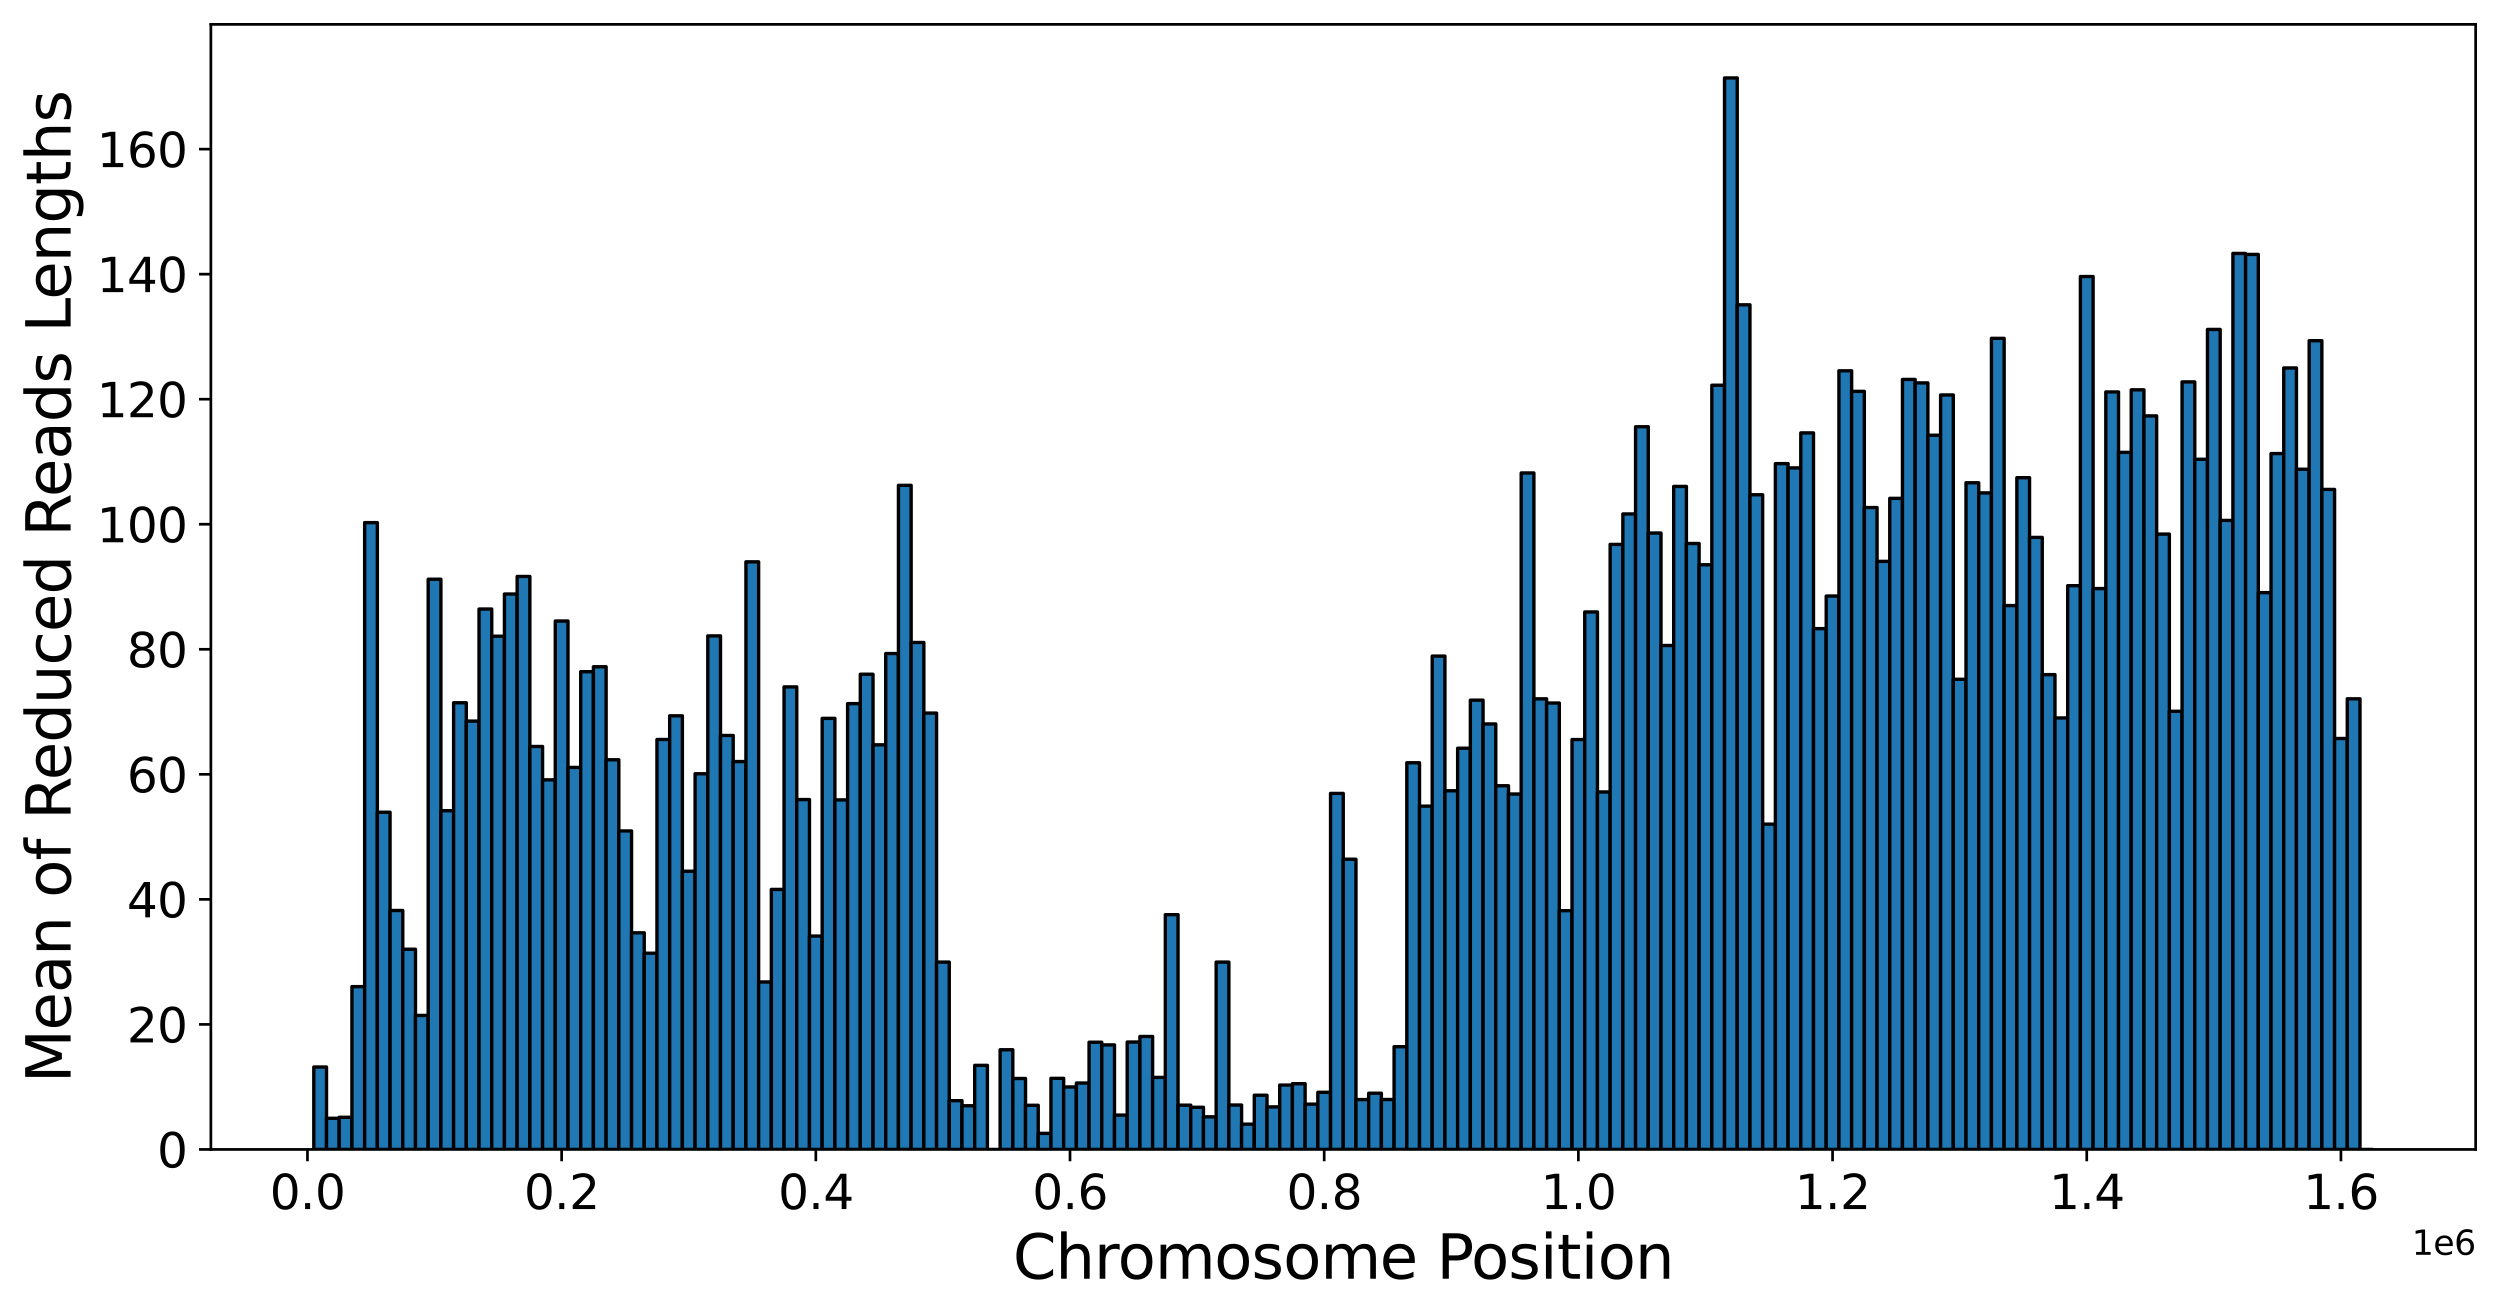 <?xml version="1.0" encoding="utf-8" standalone="no"?>
<!DOCTYPE svg PUBLIC "-//W3C//DTD SVG 1.1//EN"
  "http://www.w3.org/Graphics/SVG/1.1/DTD/svg11.dtd">
<svg xmlns:xlink="http://www.w3.org/1999/xlink" width="739.143pt" height="389.01pt" viewBox="0 0 739.143 389.01" xmlns="http://www.w3.org/2000/svg" version="1.1">
 <defs>
  <style type="text/css">*{stroke-linejoin: round; stroke-linecap: butt}</style>
 </defs>
 <g id="figure_1">
  <g id="patch_1">
   <path d="M 0 389.01 
L 739.143 389.01 
L 739.143 0 
L 0 0 
z
" style="fill: #ffffff"/>
  </g>
  <g id="axes_1">
   <g id="patch_2">
    <path d="M 62.343 339.84 
L 731.943 339.84 
L 731.943 7.2 
L 62.343 7.2 
z
" style="fill: #ffffff"/>
   </g>
   <g id="patch_3">
    <path d="M 92.779 339.84 
L 96.537 339.84 
L 96.537 315.47 
L 92.779 315.47 
z
" clip-path="url(#paf0a14e131)" style="fill: #1f77b4; stroke: #000000; stroke-linejoin: miter"/>
   </g>
   <g id="patch_4">
    <path d="M 96.537 339.84 
L 100.295 339.84 
L 100.295 330.637 
L 96.537 330.637 
z
" clip-path="url(#paf0a14e131)" style="fill: #1f77b4; stroke: #000000; stroke-linejoin: miter"/>
   </g>
   <g id="patch_5">
    <path d="M 100.295 339.84 
L 104.052 339.84 
L 104.052 330.334 
L 100.295 330.334 
z
" clip-path="url(#paf0a14e131)" style="fill: #1f77b4; stroke: #000000; stroke-linejoin: miter"/>
   </g>
   <g id="patch_6">
    <path d="M 104.052 339.84 
L 107.81 339.84 
L 107.81 291.701 
L 104.052 291.701 
z
" clip-path="url(#paf0a14e131)" style="fill: #1f77b4; stroke: #000000; stroke-linejoin: miter"/>
   </g>
   <g id="patch_7">
    <path d="M 107.81 339.84 
L 111.567 339.84 
L 111.567 154.527 
L 107.81 154.527 
z
" clip-path="url(#paf0a14e131)" style="fill: #1f77b4; stroke: #000000; stroke-linejoin: miter"/>
   </g>
   <g id="patch_8">
    <path d="M 111.567 339.84 
L 115.325 339.84 
L 115.325 240.139 
L 111.567 240.139 
z
" clip-path="url(#paf0a14e131)" style="fill: #1f77b4; stroke: #000000; stroke-linejoin: miter"/>
   </g>
   <g id="patch_9">
    <path d="M 115.325 339.84 
L 119.083 339.84 
L 119.083 269.199 
L 115.325 269.199 
z
" clip-path="url(#paf0a14e131)" style="fill: #1f77b4; stroke: #000000; stroke-linejoin: miter"/>
   </g>
   <g id="patch_10">
    <path d="M 119.083 339.84 
L 122.84 339.84 
L 122.84 280.648 
L 119.083 280.648 
z
" clip-path="url(#paf0a14e131)" style="fill: #1f77b4; stroke: #000000; stroke-linejoin: miter"/>
   </g>
   <g id="patch_11">
    <path d="M 122.84 339.84 
L 126.598 339.84 
L 126.598 300.213 
L 122.84 300.213 
z
" clip-path="url(#paf0a14e131)" style="fill: #1f77b4; stroke: #000000; stroke-linejoin: miter"/>
   </g>
   <g id="patch_12">
    <path d="M 126.598 339.84 
L 130.355 339.84 
L 130.355 171.258 
L 126.598 171.258 
z
" clip-path="url(#paf0a14e131)" style="fill: #1f77b4; stroke: #000000; stroke-linejoin: miter"/>
   </g>
   <g id="patch_13">
    <path d="M 130.355 339.84 
L 134.113 339.84 
L 134.113 239.692 
L 130.355 239.692 
z
" clip-path="url(#paf0a14e131)" style="fill: #1f77b4; stroke: #000000; stroke-linejoin: miter"/>
   </g>
   <g id="patch_14">
    <path d="M 134.113 339.84 
L 137.87 339.84 
L 137.87 207.779 
L 134.113 207.779 
z
" clip-path="url(#paf0a14e131)" style="fill: #1f77b4; stroke: #000000; stroke-linejoin: miter"/>
   </g>
   <g id="patch_15">
    <path d="M 137.87 339.84 
L 141.628 339.84 
L 141.628 213.194 
L 137.87 213.194 
z
" clip-path="url(#paf0a14e131)" style="fill: #1f77b4; stroke: #000000; stroke-linejoin: miter"/>
   </g>
   <g id="patch_16">
    <path d="M 141.628 339.84 
L 145.386 339.84 
L 145.386 180.071 
L 141.628 180.071 
z
" clip-path="url(#paf0a14e131)" style="fill: #1f77b4; stroke: #000000; stroke-linejoin: miter"/>
   </g>
   <g id="patch_17">
    <path d="M 145.386 339.84 
L 149.143 339.84 
L 149.143 188.097 
L 145.386 188.097 
z
" clip-path="url(#paf0a14e131)" style="fill: #1f77b4; stroke: #000000; stroke-linejoin: miter"/>
   </g>
   <g id="patch_18">
    <path d="M 149.143 339.84 
L 152.901 339.84 
L 152.901 175.623 
L 149.143 175.623 
z
" clip-path="url(#paf0a14e131)" style="fill: #1f77b4; stroke: #000000; stroke-linejoin: miter"/>
   </g>
   <g id="patch_19">
    <path d="M 152.901 339.84 
L 156.658 339.84 
L 156.658 170.436 
L 152.901 170.436 
z
" clip-path="url(#paf0a14e131)" style="fill: #1f77b4; stroke: #000000; stroke-linejoin: miter"/>
   </g>
   <g id="patch_20">
    <path d="M 156.658 339.84 
L 160.416 339.84 
L 160.416 220.703 
L 156.658 220.703 
z
" clip-path="url(#paf0a14e131)" style="fill: #1f77b4; stroke: #000000; stroke-linejoin: miter"/>
   </g>
   <g id="patch_21">
    <path d="M 160.416 339.84 
L 164.173 339.84 
L 164.173 230.566 
L 160.416 230.566 
z
" clip-path="url(#paf0a14e131)" style="fill: #1f77b4; stroke: #000000; stroke-linejoin: miter"/>
   </g>
   <g id="patch_22">
    <path d="M 164.173 339.84 
L 167.931 339.84 
L 167.931 183.609 
L 164.173 183.609 
z
" clip-path="url(#paf0a14e131)" style="fill: #1f77b4; stroke: #000000; stroke-linejoin: miter"/>
   </g>
   <g id="patch_23">
    <path d="M 167.931 339.84 
L 171.689 339.84 
L 171.689 226.887 
L 167.931 226.887 
z
" clip-path="url(#paf0a14e131)" style="fill: #1f77b4; stroke: #000000; stroke-linejoin: miter"/>
   </g>
   <g id="patch_24">
    <path d="M 171.689 339.84 
L 175.446 339.84 
L 175.446 198.588 
L 171.689 198.588 
z
" clip-path="url(#paf0a14e131)" style="fill: #1f77b4; stroke: #000000; stroke-linejoin: miter"/>
   </g>
   <g id="patch_25">
    <path d="M 175.446 339.84 
L 179.204 339.84 
L 179.204 197.133 
L 175.446 197.133 
z
" clip-path="url(#paf0a14e131)" style="fill: #1f77b4; stroke: #000000; stroke-linejoin: miter"/>
   </g>
   <g id="patch_26">
    <path d="M 179.204 339.84 
L 182.961 339.84 
L 182.961 224.626 
L 179.204 224.626 
z
" clip-path="url(#paf0a14e131)" style="fill: #1f77b4; stroke: #000000; stroke-linejoin: miter"/>
   </g>
   <g id="patch_27">
    <path d="M 182.961 339.84 
L 186.719 339.84 
L 186.719 245.671 
L 182.961 245.671 
z
" clip-path="url(#paf0a14e131)" style="fill: #1f77b4; stroke: #000000; stroke-linejoin: miter"/>
   </g>
   <g id="patch_28">
    <path d="M 186.719 339.84 
L 190.476 339.84 
L 190.476 275.787 
L 186.719 275.787 
z
" clip-path="url(#paf0a14e131)" style="fill: #1f77b4; stroke: #000000; stroke-linejoin: miter"/>
   </g>
   <g id="patch_29">
    <path d="M 190.476 339.84 
L 194.234 339.84 
L 194.234 281.822 
L 190.476 281.822 
z
" clip-path="url(#paf0a14e131)" style="fill: #1f77b4; stroke: #000000; stroke-linejoin: miter"/>
   </g>
   <g id="patch_30">
    <path d="M 194.234 339.84 
L 197.992 339.84 
L 197.992 218.627 
L 194.234 218.627 
z
" clip-path="url(#paf0a14e131)" style="fill: #1f77b4; stroke: #000000; stroke-linejoin: miter"/>
   </g>
   <g id="patch_31">
    <path d="M 197.992 339.84 
L 201.749 339.84 
L 201.749 211.638 
L 197.992 211.638 
z
" clip-path="url(#paf0a14e131)" style="fill: #1f77b4; stroke: #000000; stroke-linejoin: miter"/>
   </g>
   <g id="patch_32">
    <path d="M 201.749 339.84 
L 205.507 339.84 
L 205.507 257.585 
L 201.749 257.585 
z
" clip-path="url(#paf0a14e131)" style="fill: #1f77b4; stroke: #000000; stroke-linejoin: miter"/>
   </g>
   <g id="patch_33">
    <path d="M 205.507 339.84 
L 209.264 339.84 
L 209.264 228.77 
L 205.507 228.77 
z
" clip-path="url(#paf0a14e131)" style="fill: #1f77b4; stroke: #000000; stroke-linejoin: miter"/>
   </g>
   <g id="patch_34">
    <path d="M 209.264 339.84 
L 213.022 339.84 
L 213.022 188.003 
L 209.264 188.003 
z
" clip-path="url(#paf0a14e131)" style="fill: #1f77b4; stroke: #000000; stroke-linejoin: miter"/>
   </g>
   <g id="patch_35">
    <path d="M 213.022 339.84 
L 216.779 339.84 
L 216.779 217.444 
L 213.022 217.444 
z
" clip-path="url(#paf0a14e131)" style="fill: #1f77b4; stroke: #000000; stroke-linejoin: miter"/>
   </g>
   <g id="patch_36">
    <path d="M 216.779 339.84 
L 220.537 339.84 
L 220.537 225.163 
L 216.779 225.163 
z
" clip-path="url(#paf0a14e131)" style="fill: #1f77b4; stroke: #000000; stroke-linejoin: miter"/>
   </g>
   <g id="patch_37">
    <path d="M 220.537 339.84 
L 224.295 339.84 
L 224.295 166.103 
L 220.537 166.103 
z
" clip-path="url(#paf0a14e131)" style="fill: #1f77b4; stroke: #000000; stroke-linejoin: miter"/>
   </g>
   <g id="patch_38">
    <path d="M 224.295 339.84 
L 228.052 339.84 
L 228.052 290.33 
L 224.295 290.33 
z
" clip-path="url(#paf0a14e131)" style="fill: #1f77b4; stroke: #000000; stroke-linejoin: miter"/>
   </g>
   <g id="patch_39">
    <path d="M 228.052 339.84 
L 231.81 339.84 
L 231.81 262.96 
L 228.052 262.96 
z
" clip-path="url(#paf0a14e131)" style="fill: #1f77b4; stroke: #000000; stroke-linejoin: miter"/>
   </g>
   <g id="patch_40">
    <path d="M 231.81 339.84 
L 235.567 339.84 
L 235.567 203.081 
L 231.81 203.081 
z
" clip-path="url(#paf0a14e131)" style="fill: #1f77b4; stroke: #000000; stroke-linejoin: miter"/>
   </g>
   <g id="patch_41">
    <path d="M 235.567 339.84 
L 239.325 339.84 
L 239.325 236.396 
L 235.567 236.396 
z
" clip-path="url(#paf0a14e131)" style="fill: #1f77b4; stroke: #000000; stroke-linejoin: miter"/>
   </g>
   <g id="patch_42">
    <path d="M 239.325 339.84 
L 243.083 339.84 
L 243.083 276.753 
L 239.325 276.753 
z
" clip-path="url(#paf0a14e131)" style="fill: #1f77b4; stroke: #000000; stroke-linejoin: miter"/>
   </g>
   <g id="patch_43">
    <path d="M 243.083 339.84 
L 246.84 339.84 
L 246.84 212.393 
L 243.083 212.393 
z
" clip-path="url(#paf0a14e131)" style="fill: #1f77b4; stroke: #000000; stroke-linejoin: miter"/>
   </g>
   <g id="patch_44">
    <path d="M 246.84 339.84 
L 250.598 339.84 
L 250.598 236.492 
L 246.84 236.492 
z
" clip-path="url(#paf0a14e131)" style="fill: #1f77b4; stroke: #000000; stroke-linejoin: miter"/>
   </g>
   <g id="patch_45">
    <path d="M 250.598 339.84 
L 254.355 339.84 
L 254.355 208.038 
L 250.598 208.038 
z
" clip-path="url(#paf0a14e131)" style="fill: #1f77b4; stroke: #000000; stroke-linejoin: miter"/>
   </g>
   <g id="patch_46">
    <path d="M 254.355 339.84 
L 258.113 339.84 
L 258.113 199.347 
L 254.355 199.347 
z
" clip-path="url(#paf0a14e131)" style="fill: #1f77b4; stroke: #000000; stroke-linejoin: miter"/>
   </g>
   <g id="patch_47">
    <path d="M 258.113 339.84 
L 261.87 339.84 
L 261.87 220.217 
L 258.113 220.217 
z
" clip-path="url(#paf0a14e131)" style="fill: #1f77b4; stroke: #000000; stroke-linejoin: miter"/>
   </g>
   <g id="patch_48">
    <path d="M 261.87 339.84 
L 265.628 339.84 
L 265.628 193.222 
L 261.87 193.222 
z
" clip-path="url(#paf0a14e131)" style="fill: #1f77b4; stroke: #000000; stroke-linejoin: miter"/>
   </g>
   <g id="patch_49">
    <path d="M 265.628 339.84 
L 269.386 339.84 
L 269.386 143.492 
L 265.628 143.492 
z
" clip-path="url(#paf0a14e131)" style="fill: #1f77b4; stroke: #000000; stroke-linejoin: miter"/>
   </g>
   <g id="patch_50">
    <path d="M 269.386 339.84 
L 273.143 339.84 
L 273.143 189.951 
L 269.386 189.951 
z
" clip-path="url(#paf0a14e131)" style="fill: #1f77b4; stroke: #000000; stroke-linejoin: miter"/>
   </g>
   <g id="patch_51">
    <path d="M 273.143 339.84 
L 276.901 339.84 
L 276.901 210.832 
L 273.143 210.832 
z
" clip-path="url(#paf0a14e131)" style="fill: #1f77b4; stroke: #000000; stroke-linejoin: miter"/>
   </g>
   <g id="patch_52">
    <path d="M 276.901 339.84 
L 280.658 339.84 
L 280.658 284.452 
L 276.901 284.452 
z
" clip-path="url(#paf0a14e131)" style="fill: #1f77b4; stroke: #000000; stroke-linejoin: miter"/>
   </g>
   <g id="patch_53">
    <path d="M 280.658 339.84 
L 284.416 339.84 
L 284.416 325.419 
L 280.658 325.419 
z
" clip-path="url(#paf0a14e131)" style="fill: #1f77b4; stroke: #000000; stroke-linejoin: miter"/>
   </g>
   <g id="patch_54">
    <path d="M 284.416 339.84 
L 288.173 339.84 
L 288.173 326.923 
L 284.416 326.923 
z
" clip-path="url(#paf0a14e131)" style="fill: #1f77b4; stroke: #000000; stroke-linejoin: miter"/>
   </g>
   <g id="patch_55">
    <path d="M 288.173 339.84 
L 291.931 339.84 
L 291.931 314.984 
L 288.173 314.984 
z
" clip-path="url(#paf0a14e131)" style="fill: #1f77b4; stroke: #000000; stroke-linejoin: miter"/>
   </g>
   <g id="patch_56">
    <path d="M 291.931 339.84 
L 295.689 339.84 
L 295.689 339.84 
L 291.931 339.84 
z
" clip-path="url(#paf0a14e131)" style="fill: #1f77b4; stroke: #000000; stroke-linejoin: miter"/>
   </g>
   <g id="patch_57">
    <path d="M 295.689 339.84 
L 299.446 339.84 
L 299.446 310.368 
L 295.689 310.368 
z
" clip-path="url(#paf0a14e131)" style="fill: #1f77b4; stroke: #000000; stroke-linejoin: miter"/>
   </g>
   <g id="patch_58">
    <path d="M 299.446 339.84 
L 303.204 339.84 
L 303.204 318.86 
L 299.446 318.86 
z
" clip-path="url(#paf0a14e131)" style="fill: #1f77b4; stroke: #000000; stroke-linejoin: miter"/>
   </g>
   <g id="patch_59">
    <path d="M 303.204 339.84 
L 306.961 339.84 
L 306.961 326.786 
L 303.204 326.786 
z
" clip-path="url(#paf0a14e131)" style="fill: #1f77b4; stroke: #000000; stroke-linejoin: miter"/>
   </g>
   <g id="patch_60">
    <path d="M 306.961 339.84 
L 310.719 339.84 
L 310.719 335.093 
L 306.961 335.093 
z
" clip-path="url(#paf0a14e131)" style="fill: #1f77b4; stroke: #000000; stroke-linejoin: miter"/>
   </g>
   <g id="patch_61">
    <path d="M 310.719 339.84 
L 314.476 339.84 
L 314.476 318.818 
L 310.719 318.818 
z
" clip-path="url(#paf0a14e131)" style="fill: #1f77b4; stroke: #000000; stroke-linejoin: miter"/>
   </g>
   <g id="patch_62">
    <path d="M 314.476 339.84 
L 318.234 339.84 
L 318.234 321.37 
L 314.476 321.37 
z
" clip-path="url(#paf0a14e131)" style="fill: #1f77b4; stroke: #000000; stroke-linejoin: miter"/>
   </g>
   <g id="patch_63">
    <path d="M 318.234 339.84 
L 321.992 339.84 
L 321.992 320.202 
L 318.234 320.202 
z
" clip-path="url(#paf0a14e131)" style="fill: #1f77b4; stroke: #000000; stroke-linejoin: miter"/>
   </g>
   <g id="patch_64">
    <path d="M 321.992 339.84 
L 325.749 339.84 
L 325.749 308.142 
L 321.992 308.142 
z
" clip-path="url(#paf0a14e131)" style="fill: #1f77b4; stroke: #000000; stroke-linejoin: miter"/>
   </g>
   <g id="patch_65">
    <path d="M 325.749 339.84 
L 329.507 339.84 
L 329.507 308.932 
L 325.749 308.932 
z
" clip-path="url(#paf0a14e131)" style="fill: #1f77b4; stroke: #000000; stroke-linejoin: miter"/>
   </g>
   <g id="patch_66">
    <path d="M 329.507 339.84 
L 333.264 339.84 
L 333.264 329.687 
L 329.507 329.687 
z
" clip-path="url(#paf0a14e131)" style="fill: #1f77b4; stroke: #000000; stroke-linejoin: miter"/>
   </g>
   <g id="patch_67">
    <path d="M 333.264 339.84 
L 337.022 339.84 
L 337.022 308.085 
L 333.264 308.085 
z
" clip-path="url(#paf0a14e131)" style="fill: #1f77b4; stroke: #000000; stroke-linejoin: miter"/>
   </g>
   <g id="patch_68">
    <path d="M 337.022 339.84 
L 340.779 339.84 
L 340.779 306.438 
L 337.022 306.438 
z
" clip-path="url(#paf0a14e131)" style="fill: #1f77b4; stroke: #000000; stroke-linejoin: miter"/>
   </g>
   <g id="patch_69">
    <path d="M 340.779 339.84 
L 344.537 339.84 
L 344.537 318.54 
L 340.779 318.54 
z
" clip-path="url(#paf0a14e131)" style="fill: #1f77b4; stroke: #000000; stroke-linejoin: miter"/>
   </g>
   <g id="patch_70">
    <path d="M 344.537 339.84 
L 348.295 339.84 
L 348.295 270.426 
L 344.537 270.426 
z
" clip-path="url(#paf0a14e131)" style="fill: #1f77b4; stroke: #000000; stroke-linejoin: miter"/>
   </g>
   <g id="patch_71">
    <path d="M 348.295 339.84 
L 352.052 339.84 
L 352.052 326.747 
L 348.295 326.747 
z
" clip-path="url(#paf0a14e131)" style="fill: #1f77b4; stroke: #000000; stroke-linejoin: miter"/>
   </g>
   <g id="patch_72">
    <path d="M 352.052 339.84 
L 355.81 339.84 
L 355.81 327.387 
L 352.052 327.387 
z
" clip-path="url(#paf0a14e131)" style="fill: #1f77b4; stroke: #000000; stroke-linejoin: miter"/>
   </g>
   <g id="patch_73">
    <path d="M 355.81 339.84 
L 359.567 339.84 
L 359.567 330.206 
L 355.81 330.206 
z
" clip-path="url(#paf0a14e131)" style="fill: #1f77b4; stroke: #000000; stroke-linejoin: miter"/>
   </g>
   <g id="patch_74">
    <path d="M 359.567 339.84 
L 363.325 339.84 
L 363.325 284.458 
L 359.567 284.458 
z
" clip-path="url(#paf0a14e131)" style="fill: #1f77b4; stroke: #000000; stroke-linejoin: miter"/>
   </g>
   <g id="patch_75">
    <path d="M 363.325 339.84 
L 367.083 339.84 
L 367.083 326.715 
L 363.325 326.715 
z
" clip-path="url(#paf0a14e131)" style="fill: #1f77b4; stroke: #000000; stroke-linejoin: miter"/>
   </g>
   <g id="patch_76">
    <path d="M 367.083 339.84 
L 370.84 339.84 
L 370.84 332.361 
L 367.083 332.361 
z
" clip-path="url(#paf0a14e131)" style="fill: #1f77b4; stroke: #000000; stroke-linejoin: miter"/>
   </g>
   <g id="patch_77">
    <path d="M 370.84 339.84 
L 374.598 339.84 
L 374.598 323.82 
L 370.84 323.82 
z
" clip-path="url(#paf0a14e131)" style="fill: #1f77b4; stroke: #000000; stroke-linejoin: miter"/>
   </g>
   <g id="patch_78">
    <path d="M 374.598 339.84 
L 378.355 339.84 
L 378.355 327.262 
L 374.598 327.262 
z
" clip-path="url(#paf0a14e131)" style="fill: #1f77b4; stroke: #000000; stroke-linejoin: miter"/>
   </g>
   <g id="patch_79">
    <path d="M 378.355 339.84 
L 382.113 339.84 
L 382.113 320.81 
L 378.355 320.81 
z
" clip-path="url(#paf0a14e131)" style="fill: #1f77b4; stroke: #000000; stroke-linejoin: miter"/>
   </g>
   <g id="patch_80">
    <path d="M 382.113 339.84 
L 385.87 339.84 
L 385.87 320.399 
L 382.113 320.399 
z
" clip-path="url(#paf0a14e131)" style="fill: #1f77b4; stroke: #000000; stroke-linejoin: miter"/>
   </g>
   <g id="patch_81">
    <path d="M 385.87 339.84 
L 389.628 339.84 
L 389.628 326.459 
L 385.87 326.459 
z
" clip-path="url(#paf0a14e131)" style="fill: #1f77b4; stroke: #000000; stroke-linejoin: miter"/>
   </g>
   <g id="patch_82">
    <path d="M 389.628 339.84 
L 393.386 339.84 
L 393.386 322.947 
L 389.628 322.947 
z
" clip-path="url(#paf0a14e131)" style="fill: #1f77b4; stroke: #000000; stroke-linejoin: miter"/>
   </g>
   <g id="patch_83">
    <path d="M 393.386 339.84 
L 397.143 339.84 
L 397.143 234.575 
L 393.386 234.575 
z
" clip-path="url(#paf0a14e131)" style="fill: #1f77b4; stroke: #000000; stroke-linejoin: miter"/>
   </g>
   <g id="patch_84">
    <path d="M 397.143 339.84 
L 400.901 339.84 
L 400.901 254.045 
L 397.143 254.045 
z
" clip-path="url(#paf0a14e131)" style="fill: #1f77b4; stroke: #000000; stroke-linejoin: miter"/>
   </g>
   <g id="patch_85">
    <path d="M 400.901 339.84 
L 404.658 339.84 
L 404.658 325.098 
L 400.901 325.098 
z
" clip-path="url(#paf0a14e131)" style="fill: #1f77b4; stroke: #000000; stroke-linejoin: miter"/>
   </g>
   <g id="patch_86">
    <path d="M 404.658 339.84 
L 408.416 339.84 
L 408.416 323.223 
L 404.658 323.223 
z
" clip-path="url(#paf0a14e131)" style="fill: #1f77b4; stroke: #000000; stroke-linejoin: miter"/>
   </g>
   <g id="patch_87">
    <path d="M 408.416 339.84 
L 412.173 339.84 
L 412.173 325.071 
L 408.416 325.071 
z
" clip-path="url(#paf0a14e131)" style="fill: #1f77b4; stroke: #000000; stroke-linejoin: miter"/>
   </g>
   <g id="patch_88">
    <path d="M 412.173 339.84 
L 415.931 339.84 
L 415.931 309.463 
L 412.173 309.463 
z
" clip-path="url(#paf0a14e131)" style="fill: #1f77b4; stroke: #000000; stroke-linejoin: miter"/>
   </g>
   <g id="patch_89">
    <path d="M 415.931 339.84 
L 419.689 339.84 
L 419.689 225.52 
L 415.931 225.52 
z
" clip-path="url(#paf0a14e131)" style="fill: #1f77b4; stroke: #000000; stroke-linejoin: miter"/>
   </g>
   <g id="patch_90">
    <path d="M 419.689 339.84 
L 423.446 339.84 
L 423.446 238.341 
L 419.689 238.341 
z
" clip-path="url(#paf0a14e131)" style="fill: #1f77b4; stroke: #000000; stroke-linejoin: miter"/>
   </g>
   <g id="patch_91">
    <path d="M 423.446 339.84 
L 427.204 339.84 
L 427.204 193.979 
L 423.446 193.979 
z
" clip-path="url(#paf0a14e131)" style="fill: #1f77b4; stroke: #000000; stroke-linejoin: miter"/>
   </g>
   <g id="patch_92">
    <path d="M 427.204 339.84 
L 430.961 339.84 
L 430.961 233.792 
L 427.204 233.792 
z
" clip-path="url(#paf0a14e131)" style="fill: #1f77b4; stroke: #000000; stroke-linejoin: miter"/>
   </g>
   <g id="patch_93">
    <path d="M 430.961 339.84 
L 434.719 339.84 
L 434.719 221.224 
L 430.961 221.224 
z
" clip-path="url(#paf0a14e131)" style="fill: #1f77b4; stroke: #000000; stroke-linejoin: miter"/>
   </g>
   <g id="patch_94">
    <path d="M 434.719 339.84 
L 438.476 339.84 
L 438.476 207.016 
L 434.719 207.016 
z
" clip-path="url(#paf0a14e131)" style="fill: #1f77b4; stroke: #000000; stroke-linejoin: miter"/>
   </g>
   <g id="patch_95">
    <path d="M 438.476 339.84 
L 442.234 339.84 
L 442.234 214.046 
L 438.476 214.046 
z
" clip-path="url(#paf0a14e131)" style="fill: #1f77b4; stroke: #000000; stroke-linejoin: miter"/>
   </g>
   <g id="patch_96">
    <path d="M 442.234 339.84 
L 445.992 339.84 
L 445.992 232.316 
L 442.234 232.316 
z
" clip-path="url(#paf0a14e131)" style="fill: #1f77b4; stroke: #000000; stroke-linejoin: miter"/>
   </g>
   <g id="patch_97">
    <path d="M 445.992 339.84 
L 449.749 339.84 
L 449.749 234.755 
L 445.992 234.755 
z
" clip-path="url(#paf0a14e131)" style="fill: #1f77b4; stroke: #000000; stroke-linejoin: miter"/>
   </g>
   <g id="patch_98">
    <path d="M 449.749 339.84 
L 453.507 339.84 
L 453.507 139.838 
L 449.749 139.838 
z
" clip-path="url(#paf0a14e131)" style="fill: #1f77b4; stroke: #000000; stroke-linejoin: miter"/>
   </g>
   <g id="patch_99">
    <path d="M 453.507 339.84 
L 457.264 339.84 
L 457.264 206.612 
L 453.507 206.612 
z
" clip-path="url(#paf0a14e131)" style="fill: #1f77b4; stroke: #000000; stroke-linejoin: miter"/>
   </g>
   <g id="patch_100">
    <path d="M 457.264 339.84 
L 461.022 339.84 
L 461.022 207.852 
L 457.264 207.852 
z
" clip-path="url(#paf0a14e131)" style="fill: #1f77b4; stroke: #000000; stroke-linejoin: miter"/>
   </g>
   <g id="patch_101">
    <path d="M 461.022 339.84 
L 464.779 339.84 
L 464.779 269.245 
L 461.022 269.245 
z
" clip-path="url(#paf0a14e131)" style="fill: #1f77b4; stroke: #000000; stroke-linejoin: miter"/>
   </g>
   <g id="patch_102">
    <path d="M 464.779 339.84 
L 468.537 339.84 
L 468.537 218.649 
L 464.779 218.649 
z
" clip-path="url(#paf0a14e131)" style="fill: #1f77b4; stroke: #000000; stroke-linejoin: miter"/>
   </g>
   <g id="patch_103">
    <path d="M 468.537 339.84 
L 472.295 339.84 
L 472.295 180.939 
L 468.537 180.939 
z
" clip-path="url(#paf0a14e131)" style="fill: #1f77b4; stroke: #000000; stroke-linejoin: miter"/>
   </g>
   <g id="patch_104">
    <path d="M 472.295 339.84 
L 476.052 339.84 
L 476.052 234.152 
L 472.295 234.152 
z
" clip-path="url(#paf0a14e131)" style="fill: #1f77b4; stroke: #000000; stroke-linejoin: miter"/>
   </g>
   <g id="patch_105">
    <path d="M 476.052 339.84 
L 479.81 339.84 
L 479.81 160.958 
L 476.052 160.958 
z
" clip-path="url(#paf0a14e131)" style="fill: #1f77b4; stroke: #000000; stroke-linejoin: miter"/>
   </g>
   <g id="patch_106">
    <path d="M 479.81 339.84 
L 483.567 339.84 
L 483.567 151.951 
L 479.81 151.951 
z
" clip-path="url(#paf0a14e131)" style="fill: #1f77b4; stroke: #000000; stroke-linejoin: miter"/>
   </g>
   <g id="patch_107">
    <path d="M 483.567 339.84 
L 487.325 339.84 
L 487.325 126.168 
L 483.567 126.168 
z
" clip-path="url(#paf0a14e131)" style="fill: #1f77b4; stroke: #000000; stroke-linejoin: miter"/>
   </g>
   <g id="patch_108">
    <path d="M 487.325 339.84 
L 491.083 339.84 
L 491.083 157.591 
L 487.325 157.591 
z
" clip-path="url(#paf0a14e131)" style="fill: #1f77b4; stroke: #000000; stroke-linejoin: miter"/>
   </g>
   <g id="patch_109">
    <path d="M 491.083 339.84 
L 494.84 339.84 
L 494.84 190.852 
L 491.083 190.852 
z
" clip-path="url(#paf0a14e131)" style="fill: #1f77b4; stroke: #000000; stroke-linejoin: miter"/>
   </g>
   <g id="patch_110">
    <path d="M 494.84 339.84 
L 498.598 339.84 
L 498.598 143.815 
L 494.84 143.815 
z
" clip-path="url(#paf0a14e131)" style="fill: #1f77b4; stroke: #000000; stroke-linejoin: miter"/>
   </g>
   <g id="patch_111">
    <path d="M 498.598 339.84 
L 502.355 339.84 
L 502.355 160.685 
L 498.598 160.685 
z
" clip-path="url(#paf0a14e131)" style="fill: #1f77b4; stroke: #000000; stroke-linejoin: miter"/>
   </g>
   <g id="patch_112">
    <path d="M 502.355 339.84 
L 506.113 339.84 
L 506.113 166.97 
L 502.355 166.97 
z
" clip-path="url(#paf0a14e131)" style="fill: #1f77b4; stroke: #000000; stroke-linejoin: miter"/>
   </g>
   <g id="patch_113">
    <path d="M 506.113 339.84 
L 509.87 339.84 
L 509.87 113.904 
L 506.113 113.904 
z
" clip-path="url(#paf0a14e131)" style="fill: #1f77b4; stroke: #000000; stroke-linejoin: miter"/>
   </g>
   <g id="patch_114">
    <path d="M 509.87 339.84 
L 513.628 339.84 
L 513.628 23.04 
L 509.87 23.04 
z
" clip-path="url(#paf0a14e131)" style="fill: #1f77b4; stroke: #000000; stroke-linejoin: miter"/>
   </g>
   <g id="patch_115">
    <path d="M 513.628 339.84 
L 517.386 339.84 
L 517.386 90.114 
L 513.628 90.114 
z
" clip-path="url(#paf0a14e131)" style="fill: #1f77b4; stroke: #000000; stroke-linejoin: miter"/>
   </g>
   <g id="patch_116">
    <path d="M 517.386 339.84 
L 521.143 339.84 
L 521.143 146.276 
L 517.386 146.276 
z
" clip-path="url(#paf0a14e131)" style="fill: #1f77b4; stroke: #000000; stroke-linejoin: miter"/>
   </g>
   <g id="patch_117">
    <path d="M 521.143 339.84 
L 524.901 339.84 
L 524.901 243.677 
L 521.143 243.677 
z
" clip-path="url(#paf0a14e131)" style="fill: #1f77b4; stroke: #000000; stroke-linejoin: miter"/>
   </g>
   <g id="patch_118">
    <path d="M 524.901 339.84 
L 528.658 339.84 
L 528.658 137.078 
L 524.901 137.078 
z
" clip-path="url(#paf0a14e131)" style="fill: #1f77b4; stroke: #000000; stroke-linejoin: miter"/>
   </g>
   <g id="patch_119">
    <path d="M 528.658 339.84 
L 532.416 339.84 
L 532.416 138.333 
L 528.658 138.333 
z
" clip-path="url(#paf0a14e131)" style="fill: #1f77b4; stroke: #000000; stroke-linejoin: miter"/>
   </g>
   <g id="patch_120">
    <path d="M 532.416 339.84 
L 536.173 339.84 
L 536.173 127.993 
L 532.416 127.993 
z
" clip-path="url(#paf0a14e131)" style="fill: #1f77b4; stroke: #000000; stroke-linejoin: miter"/>
   </g>
   <g id="patch_121">
    <path d="M 536.173 339.84 
L 539.931 339.84 
L 539.931 185.865 
L 536.173 185.865 
z
" clip-path="url(#paf0a14e131)" style="fill: #1f77b4; stroke: #000000; stroke-linejoin: miter"/>
   </g>
   <g id="patch_122">
    <path d="M 539.931 339.84 
L 543.689 339.84 
L 543.689 176.222 
L 539.931 176.222 
z
" clip-path="url(#paf0a14e131)" style="fill: #1f77b4; stroke: #000000; stroke-linejoin: miter"/>
   </g>
   <g id="patch_123">
    <path d="M 543.689 339.84 
L 547.446 339.84 
L 547.446 109.628 
L 543.689 109.628 
z
" clip-path="url(#paf0a14e131)" style="fill: #1f77b4; stroke: #000000; stroke-linejoin: miter"/>
   </g>
   <g id="patch_124">
    <path d="M 547.446 339.84 
L 551.204 339.84 
L 551.204 115.712 
L 547.446 115.712 
z
" clip-path="url(#paf0a14e131)" style="fill: #1f77b4; stroke: #000000; stroke-linejoin: miter"/>
   </g>
   <g id="patch_125">
    <path d="M 551.204 339.84 
L 554.961 339.84 
L 554.961 150.058 
L 551.204 150.058 
z
" clip-path="url(#paf0a14e131)" style="fill: #1f77b4; stroke: #000000; stroke-linejoin: miter"/>
   </g>
   <g id="patch_126">
    <path d="M 554.961 339.84 
L 558.719 339.84 
L 558.719 165.973 
L 554.961 165.973 
z
" clip-path="url(#paf0a14e131)" style="fill: #1f77b4; stroke: #000000; stroke-linejoin: miter"/>
   </g>
   <g id="patch_127">
    <path d="M 558.719 339.84 
L 562.476 339.84 
L 562.476 147.34 
L 558.719 147.34 
z
" clip-path="url(#paf0a14e131)" style="fill: #1f77b4; stroke: #000000; stroke-linejoin: miter"/>
   </g>
   <g id="patch_128">
    <path d="M 562.476 339.84 
L 566.234 339.84 
L 566.234 112.185 
L 562.476 112.185 
z
" clip-path="url(#paf0a14e131)" style="fill: #1f77b4; stroke: #000000; stroke-linejoin: miter"/>
   </g>
   <g id="patch_129">
    <path d="M 566.234 339.84 
L 569.992 339.84 
L 569.992 113.209 
L 566.234 113.209 
z
" clip-path="url(#paf0a14e131)" style="fill: #1f77b4; stroke: #000000; stroke-linejoin: miter"/>
   </g>
   <g id="patch_130">
    <path d="M 569.992 339.84 
L 573.749 339.84 
L 573.749 128.687 
L 569.992 128.687 
z
" clip-path="url(#paf0a14e131)" style="fill: #1f77b4; stroke: #000000; stroke-linejoin: miter"/>
   </g>
   <g id="patch_131">
    <path d="M 573.749 339.84 
L 577.507 339.84 
L 577.507 116.778 
L 573.749 116.778 
z
" clip-path="url(#paf0a14e131)" style="fill: #1f77b4; stroke: #000000; stroke-linejoin: miter"/>
   </g>
   <g id="patch_132">
    <path d="M 577.507 339.84 
L 581.264 339.84 
L 581.264 200.839 
L 577.507 200.839 
z
" clip-path="url(#paf0a14e131)" style="fill: #1f77b4; stroke: #000000; stroke-linejoin: miter"/>
   </g>
   <g id="patch_133">
    <path d="M 581.264 339.84 
L 585.022 339.84 
L 585.022 142.738 
L 581.264 142.738 
z
" clip-path="url(#paf0a14e131)" style="fill: #1f77b4; stroke: #000000; stroke-linejoin: miter"/>
   </g>
   <g id="patch_134">
    <path d="M 585.022 339.84 
L 588.779 339.84 
L 588.779 145.728 
L 585.022 145.728 
z
" clip-path="url(#paf0a14e131)" style="fill: #1f77b4; stroke: #000000; stroke-linejoin: miter"/>
   </g>
   <g id="patch_135">
    <path d="M 588.779 339.84 
L 592.537 339.84 
L 592.537 100.03 
L 588.779 100.03 
z
" clip-path="url(#paf0a14e131)" style="fill: #1f77b4; stroke: #000000; stroke-linejoin: miter"/>
   </g>
   <g id="patch_136">
    <path d="M 592.537 339.84 
L 596.295 339.84 
L 596.295 179.039 
L 592.537 179.039 
z
" clip-path="url(#paf0a14e131)" style="fill: #1f77b4; stroke: #000000; stroke-linejoin: miter"/>
   </g>
   <g id="patch_137">
    <path d="M 596.295 339.84 
L 600.052 339.84 
L 600.052 141.233 
L 596.295 141.233 
z
" clip-path="url(#paf0a14e131)" style="fill: #1f77b4; stroke: #000000; stroke-linejoin: miter"/>
   </g>
   <g id="patch_138">
    <path d="M 600.052 339.84 
L 603.81 339.84 
L 603.81 158.887 
L 600.052 158.887 
z
" clip-path="url(#paf0a14e131)" style="fill: #1f77b4; stroke: #000000; stroke-linejoin: miter"/>
   </g>
   <g id="patch_139">
    <path d="M 603.81 339.84 
L 607.567 339.84 
L 607.567 199.461 
L 603.81 199.461 
z
" clip-path="url(#paf0a14e131)" style="fill: #1f77b4; stroke: #000000; stroke-linejoin: miter"/>
   </g>
   <g id="patch_140">
    <path d="M 607.567 339.84 
L 611.325 339.84 
L 611.325 212.261 
L 607.567 212.261 
z
" clip-path="url(#paf0a14e131)" style="fill: #1f77b4; stroke: #000000; stroke-linejoin: miter"/>
   </g>
   <g id="patch_141">
    <path d="M 611.325 339.84 
L 615.083 339.84 
L 615.083 173.169 
L 611.325 173.169 
z
" clip-path="url(#paf0a14e131)" style="fill: #1f77b4; stroke: #000000; stroke-linejoin: miter"/>
   </g>
   <g id="patch_142">
    <path d="M 615.083 339.84 
L 618.84 339.84 
L 618.84 81.759 
L 615.083 81.759 
z
" clip-path="url(#paf0a14e131)" style="fill: #1f77b4; stroke: #000000; stroke-linejoin: miter"/>
   </g>
   <g id="patch_143">
    <path d="M 618.84 339.84 
L 622.598 339.84 
L 622.598 174.01 
L 618.84 174.01 
z
" clip-path="url(#paf0a14e131)" style="fill: #1f77b4; stroke: #000000; stroke-linejoin: miter"/>
   </g>
   <g id="patch_144">
    <path d="M 622.598 339.84 
L 626.355 339.84 
L 626.355 115.878 
L 622.598 115.878 
z
" clip-path="url(#paf0a14e131)" style="fill: #1f77b4; stroke: #000000; stroke-linejoin: miter"/>
   </g>
   <g id="patch_145">
    <path d="M 626.355 339.84 
L 630.113 339.84 
L 630.113 133.741 
L 626.355 133.741 
z
" clip-path="url(#paf0a14e131)" style="fill: #1f77b4; stroke: #000000; stroke-linejoin: miter"/>
   </g>
   <g id="patch_146">
    <path d="M 630.113 339.84 
L 633.87 339.84 
L 633.87 115.257 
L 630.113 115.257 
z
" clip-path="url(#paf0a14e131)" style="fill: #1f77b4; stroke: #000000; stroke-linejoin: miter"/>
   </g>
   <g id="patch_147">
    <path d="M 633.87 339.84 
L 637.628 339.84 
L 637.628 122.958 
L 633.87 122.958 
z
" clip-path="url(#paf0a14e131)" style="fill: #1f77b4; stroke: #000000; stroke-linejoin: miter"/>
   </g>
   <g id="patch_148">
    <path d="M 637.628 339.84 
L 641.386 339.84 
L 641.386 157.906 
L 637.628 157.906 
z
" clip-path="url(#paf0a14e131)" style="fill: #1f77b4; stroke: #000000; stroke-linejoin: miter"/>
   </g>
   <g id="patch_149">
    <path d="M 641.386 339.84 
L 645.143 339.84 
L 645.143 210.292 
L 641.386 210.292 
z
" clip-path="url(#paf0a14e131)" style="fill: #1f77b4; stroke: #000000; stroke-linejoin: miter"/>
   </g>
   <g id="patch_150">
    <path d="M 645.143 339.84 
L 648.901 339.84 
L 648.901 112.909 
L 645.143 112.909 
z
" clip-path="url(#paf0a14e131)" style="fill: #1f77b4; stroke: #000000; stroke-linejoin: miter"/>
   </g>
   <g id="patch_151">
    <path d="M 648.901 339.84 
L 652.658 339.84 
L 652.658 135.79 
L 648.901 135.79 
z
" clip-path="url(#paf0a14e131)" style="fill: #1f77b4; stroke: #000000; stroke-linejoin: miter"/>
   </g>
   <g id="patch_152">
    <path d="M 652.658 339.84 
L 656.416 339.84 
L 656.416 97.406 
L 652.658 97.406 
z
" clip-path="url(#paf0a14e131)" style="fill: #1f77b4; stroke: #000000; stroke-linejoin: miter"/>
   </g>
   <g id="patch_153">
    <path d="M 656.416 339.84 
L 660.173 339.84 
L 660.173 153.858 
L 656.416 153.858 
z
" clip-path="url(#paf0a14e131)" style="fill: #1f77b4; stroke: #000000; stroke-linejoin: miter"/>
   </g>
   <g id="patch_154">
    <path d="M 660.173 339.84 
L 663.931 339.84 
L 663.931 74.931 
L 660.173 74.931 
z
" clip-path="url(#paf0a14e131)" style="fill: #1f77b4; stroke: #000000; stroke-linejoin: miter"/>
   </g>
   <g id="patch_155">
    <path d="M 663.931 339.84 
L 667.689 339.84 
L 667.689 75.226 
L 663.931 75.226 
z
" clip-path="url(#paf0a14e131)" style="fill: #1f77b4; stroke: #000000; stroke-linejoin: miter"/>
   </g>
   <g id="patch_156">
    <path d="M 667.689 339.84 
L 671.446 339.84 
L 671.446 175.214 
L 667.689 175.214 
z
" clip-path="url(#paf0a14e131)" style="fill: #1f77b4; stroke: #000000; stroke-linejoin: miter"/>
   </g>
   <g id="patch_157">
    <path d="M 671.446 339.84 
L 675.204 339.84 
L 675.204 134.103 
L 671.446 134.103 
z
" clip-path="url(#paf0a14e131)" style="fill: #1f77b4; stroke: #000000; stroke-linejoin: miter"/>
   </g>
   <g id="patch_158">
    <path d="M 675.204 339.84 
L 678.961 339.84 
L 678.961 108.787 
L 675.204 108.787 
z
" clip-path="url(#paf0a14e131)" style="fill: #1f77b4; stroke: #000000; stroke-linejoin: miter"/>
   </g>
   <g id="patch_159">
    <path d="M 678.961 339.84 
L 682.719 339.84 
L 682.719 138.734 
L 678.961 138.734 
z
" clip-path="url(#paf0a14e131)" style="fill: #1f77b4; stroke: #000000; stroke-linejoin: miter"/>
   </g>
   <g id="patch_160">
    <path d="M 682.719 339.84 
L 686.476 339.84 
L 686.476 100.73 
L 682.719 100.73 
z
" clip-path="url(#paf0a14e131)" style="fill: #1f77b4; stroke: #000000; stroke-linejoin: miter"/>
   </g>
   <g id="patch_161">
    <path d="M 686.476 339.84 
L 690.234 339.84 
L 690.234 144.697 
L 686.476 144.697 
z
" clip-path="url(#paf0a14e131)" style="fill: #1f77b4; stroke: #000000; stroke-linejoin: miter"/>
   </g>
   <g id="patch_162">
    <path d="M 690.234 339.84 
L 693.992 339.84 
L 693.992 218.343 
L 690.234 218.343 
z
" clip-path="url(#paf0a14e131)" style="fill: #1f77b4; stroke: #000000; stroke-linejoin: miter"/>
   </g>
   <g id="patch_163">
    <path d="M 693.992 339.84 
L 697.749 339.84 
L 697.749 206.603 
L 693.992 206.603 
z
" clip-path="url(#paf0a14e131)" style="fill: #1f77b4; stroke: #000000; stroke-linejoin: miter"/>
   </g>
   <g id="patch_164">
    <path d="M 697.749 339.84 
L 701.507 339.84 
L 701.507 339.84 
L 697.749 339.84 
z
" clip-path="url(#paf0a14e131)" style="fill: #1f77b4; stroke: #000000; stroke-linejoin: miter"/>
   </g>
   <g id="matplotlib.axis_1">
    <g id="xtick_1">
     <g id="line2d_1">
      <defs>
       <path id="md168863d7b" d="M 0 0 
L 0 3.5 
" style="stroke: #000000; stroke-width: 0.8"/>
      </defs>
      <g>
       <use xlink:href="#md168863d7b" x="90.901" y="339.84" style="stroke: #000000; stroke-width: 0.8"/>
      </g>
     </g>
     <g id="text_1">
      <!-- 0.0 -->
      <g transform="translate(79.769 357.478) scale(0.14 -0.14)">
       <defs>
        <path id="DejaVuSans-30" d="M 2034 4250 
Q 1547 4250 1301 3770 
Q 1056 3291 1056 2328 
Q 1056 1369 1301 889 
Q 1547 409 2034 409 
Q 2525 409 2770 889 
Q 3016 1369 3016 2328 
Q 3016 3291 2770 3770 
Q 2525 4250 2034 4250 
z
M 2034 4750 
Q 2819 4750 3233 4129 
Q 3647 3509 3647 2328 
Q 3647 1150 3233 529 
Q 2819 -91 2034 -91 
Q 1250 -91 836 529 
Q 422 1150 422 2328 
Q 422 3509 836 4129 
Q 1250 4750 2034 4750 
z
" transform="scale(0.016)"/>
        <path id="DejaVuSans-2e" d="M 684 794 
L 1344 794 
L 1344 0 
L 684 0 
L 684 794 
z
" transform="scale(0.016)"/>
       </defs>
       <use xlink:href="#DejaVuSans-30"/>
       <use xlink:href="#DejaVuSans-2e" x="63.623"/>
       <use xlink:href="#DejaVuSans-30" x="95.41"/>
      </g>
     </g>
    </g>
    <g id="xtick_2">
     <g id="line2d_2">
      <g>
       <use xlink:href="#md168863d7b" x="166.052" y="339.84" style="stroke: #000000; stroke-width: 0.8"/>
      </g>
     </g>
     <g id="text_2">
      <!-- 0.2 -->
      <g transform="translate(154.92 357.478) scale(0.14 -0.14)">
       <defs>
        <path id="DejaVuSans-32" d="M 1228 531 
L 3431 531 
L 3431 0 
L 469 0 
L 469 531 
Q 828 903 1448 1529 
Q 2069 2156 2228 2338 
Q 2531 2678 2651 2914 
Q 2772 3150 2772 3378 
Q 2772 3750 2511 3984 
Q 2250 4219 1831 4219 
Q 1534 4219 1204 4116 
Q 875 4013 500 3803 
L 500 4441 
Q 881 4594 1212 4672 
Q 1544 4750 1819 4750 
Q 2544 4750 2975 4387 
Q 3406 4025 3406 3419 
Q 3406 3131 3298 2873 
Q 3191 2616 2906 2266 
Q 2828 2175 2409 1742 
Q 1991 1309 1228 531 
z
" transform="scale(0.016)"/>
       </defs>
       <use xlink:href="#DejaVuSans-30"/>
       <use xlink:href="#DejaVuSans-2e" x="63.623"/>
       <use xlink:href="#DejaVuSans-32" x="95.41"/>
      </g>
     </g>
    </g>
    <g id="xtick_3">
     <g id="line2d_3">
      <g>
       <use xlink:href="#md168863d7b" x="241.204" y="339.84" style="stroke: #000000; stroke-width: 0.8"/>
      </g>
     </g>
     <g id="text_3">
      <!-- 0.4 -->
      <g transform="translate(230.072 357.478) scale(0.14 -0.14)">
       <defs>
        <path id="DejaVuSans-34" d="M 2419 4116 
L 825 1625 
L 2419 1625 
L 2419 4116 
z
M 2253 4666 
L 3047 4666 
L 3047 1625 
L 3713 1625 
L 3713 1100 
L 3047 1100 
L 3047 0 
L 2419 0 
L 2419 1100 
L 313 1100 
L 313 1709 
L 2253 4666 
z
" transform="scale(0.016)"/>
       </defs>
       <use xlink:href="#DejaVuSans-30"/>
       <use xlink:href="#DejaVuSans-2e" x="63.623"/>
       <use xlink:href="#DejaVuSans-34" x="95.41"/>
      </g>
     </g>
    </g>
    <g id="xtick_4">
     <g id="line2d_4">
      <g>
       <use xlink:href="#md168863d7b" x="316.355" y="339.84" style="stroke: #000000; stroke-width: 0.8"/>
      </g>
     </g>
     <g id="text_4">
      <!-- 0.6 -->
      <g transform="translate(305.223 357.478) scale(0.14 -0.14)">
       <defs>
        <path id="DejaVuSans-36" d="M 2113 2584 
Q 1688 2584 1439 2293 
Q 1191 2003 1191 1497 
Q 1191 994 1439 701 
Q 1688 409 2113 409 
Q 2538 409 2786 701 
Q 3034 994 3034 1497 
Q 3034 2003 2786 2293 
Q 2538 2584 2113 2584 
z
M 3366 4563 
L 3366 3988 
Q 3128 4100 2886 4159 
Q 2644 4219 2406 4219 
Q 1781 4219 1451 3797 
Q 1122 3375 1075 2522 
Q 1259 2794 1537 2939 
Q 1816 3084 2150 3084 
Q 2853 3084 3261 2657 
Q 3669 2231 3669 1497 
Q 3669 778 3244 343 
Q 2819 -91 2113 -91 
Q 1303 -91 875 529 
Q 447 1150 447 2328 
Q 447 3434 972 4092 
Q 1497 4750 2381 4750 
Q 2619 4750 2861 4703 
Q 3103 4656 3366 4563 
z
" transform="scale(0.016)"/>
       </defs>
       <use xlink:href="#DejaVuSans-30"/>
       <use xlink:href="#DejaVuSans-2e" x="63.623"/>
       <use xlink:href="#DejaVuSans-36" x="95.41"/>
      </g>
     </g>
    </g>
    <g id="xtick_5">
     <g id="line2d_5">
      <g>
       <use xlink:href="#md168863d7b" x="391.507" y="339.84" style="stroke: #000000; stroke-width: 0.8"/>
      </g>
     </g>
     <g id="text_5">
      <!-- 0.8 -->
      <g transform="translate(380.375 357.478) scale(0.14 -0.14)">
       <defs>
        <path id="DejaVuSans-38" d="M 2034 2216 
Q 1584 2216 1326 1975 
Q 1069 1734 1069 1313 
Q 1069 891 1326 650 
Q 1584 409 2034 409 
Q 2484 409 2743 651 
Q 3003 894 3003 1313 
Q 3003 1734 2745 1975 
Q 2488 2216 2034 2216 
z
M 1403 2484 
Q 997 2584 770 2862 
Q 544 3141 544 3541 
Q 544 4100 942 4425 
Q 1341 4750 2034 4750 
Q 2731 4750 3128 4425 
Q 3525 4100 3525 3541 
Q 3525 3141 3298 2862 
Q 3072 2584 2669 2484 
Q 3125 2378 3379 2068 
Q 3634 1759 3634 1313 
Q 3634 634 3220 271 
Q 2806 -91 2034 -91 
Q 1263 -91 848 271 
Q 434 634 434 1313 
Q 434 1759 690 2068 
Q 947 2378 1403 2484 
z
M 1172 3481 
Q 1172 3119 1398 2916 
Q 1625 2713 2034 2713 
Q 2441 2713 2670 2916 
Q 2900 3119 2900 3481 
Q 2900 3844 2670 4047 
Q 2441 4250 2034 4250 
Q 1625 4250 1398 4047 
Q 1172 3844 1172 3481 
z
" transform="scale(0.016)"/>
       </defs>
       <use xlink:href="#DejaVuSans-30"/>
       <use xlink:href="#DejaVuSans-2e" x="63.623"/>
       <use xlink:href="#DejaVuSans-38" x="95.41"/>
      </g>
     </g>
    </g>
    <g id="xtick_6">
     <g id="line2d_6">
      <g>
       <use xlink:href="#md168863d7b" x="466.658" y="339.84" style="stroke: #000000; stroke-width: 0.8"/>
      </g>
     </g>
     <g id="text_6">
      <!-- 1.0 -->
      <g transform="translate(455.526 357.478) scale(0.14 -0.14)">
       <defs>
        <path id="DejaVuSans-31" d="M 794 531 
L 1825 531 
L 1825 4091 
L 703 3866 
L 703 4441 
L 1819 4666 
L 2450 4666 
L 2450 531 
L 3481 531 
L 3481 0 
L 794 0 
L 794 531 
z
" transform="scale(0.016)"/>
       </defs>
       <use xlink:href="#DejaVuSans-31"/>
       <use xlink:href="#DejaVuSans-2e" x="63.623"/>
       <use xlink:href="#DejaVuSans-30" x="95.41"/>
      </g>
     </g>
    </g>
    <g id="xtick_7">
     <g id="line2d_7">
      <g>
       <use xlink:href="#md168863d7b" x="541.81" y="339.84" style="stroke: #000000; stroke-width: 0.8"/>
      </g>
     </g>
     <g id="text_7">
      <!-- 1.2 -->
      <g transform="translate(530.678 357.478) scale(0.14 -0.14)">
       <use xlink:href="#DejaVuSans-31"/>
       <use xlink:href="#DejaVuSans-2e" x="63.623"/>
       <use xlink:href="#DejaVuSans-32" x="95.41"/>
      </g>
     </g>
    </g>
    <g id="xtick_8">
     <g id="line2d_8">
      <g>
       <use xlink:href="#md168863d7b" x="616.961" y="339.84" style="stroke: #000000; stroke-width: 0.8"/>
      </g>
     </g>
     <g id="text_8">
      <!-- 1.4 -->
      <g transform="translate(605.829 357.478) scale(0.14 -0.14)">
       <use xlink:href="#DejaVuSans-31"/>
       <use xlink:href="#DejaVuSans-2e" x="63.623"/>
       <use xlink:href="#DejaVuSans-34" x="95.41"/>
      </g>
     </g>
    </g>
    <g id="xtick_9">
     <g id="line2d_9">
      <g>
       <use xlink:href="#md168863d7b" x="692.113" y="339.84" style="stroke: #000000; stroke-width: 0.8"/>
      </g>
     </g>
     <g id="text_9">
      <!-- 1.6 -->
      <g transform="translate(680.981 357.478) scale(0.14 -0.14)">
       <use xlink:href="#DejaVuSans-31"/>
       <use xlink:href="#DejaVuSans-2e" x="63.623"/>
       <use xlink:href="#DejaVuSans-36" x="95.41"/>
      </g>
     </g>
    </g>
    <g id="text_10">
     <!-- Chromosome Position -->
     <g transform="translate(299.482 378.067) scale(0.18 -0.18)">
      <defs>
       <path id="DejaVuSans-43" d="M 4122 4306 
L 4122 3641 
Q 3803 3938 3442 4084 
Q 3081 4231 2675 4231 
Q 1875 4231 1450 3742 
Q 1025 3253 1025 2328 
Q 1025 1406 1450 917 
Q 1875 428 2675 428 
Q 3081 428 3442 575 
Q 3803 722 4122 1019 
L 4122 359 
Q 3791 134 3420 21 
Q 3050 -91 2638 -91 
Q 1578 -91 968 557 
Q 359 1206 359 2328 
Q 359 3453 968 4101 
Q 1578 4750 2638 4750 
Q 3056 4750 3426 4639 
Q 3797 4528 4122 4306 
z
" transform="scale(0.016)"/>
       <path id="DejaVuSans-68" d="M 3513 2113 
L 3513 0 
L 2938 0 
L 2938 2094 
Q 2938 2591 2744 2837 
Q 2550 3084 2163 3084 
Q 1697 3084 1428 2787 
Q 1159 2491 1159 1978 
L 1159 0 
L 581 0 
L 581 4863 
L 1159 4863 
L 1159 2956 
Q 1366 3272 1645 3428 
Q 1925 3584 2291 3584 
Q 2894 3584 3203 3211 
Q 3513 2838 3513 2113 
z
" transform="scale(0.016)"/>
       <path id="DejaVuSans-72" d="M 2631 2963 
Q 2534 3019 2420 3045 
Q 2306 3072 2169 3072 
Q 1681 3072 1420 2755 
Q 1159 2438 1159 1844 
L 1159 0 
L 581 0 
L 581 3500 
L 1159 3500 
L 1159 2956 
Q 1341 3275 1631 3429 
Q 1922 3584 2338 3584 
Q 2397 3584 2469 3576 
Q 2541 3569 2628 3553 
L 2631 2963 
z
" transform="scale(0.016)"/>
       <path id="DejaVuSans-6f" d="M 1959 3097 
Q 1497 3097 1228 2736 
Q 959 2375 959 1747 
Q 959 1119 1226 758 
Q 1494 397 1959 397 
Q 2419 397 2687 759 
Q 2956 1122 2956 1747 
Q 2956 2369 2687 2733 
Q 2419 3097 1959 3097 
z
M 1959 3584 
Q 2709 3584 3137 3096 
Q 3566 2609 3566 1747 
Q 3566 888 3137 398 
Q 2709 -91 1959 -91 
Q 1206 -91 779 398 
Q 353 888 353 1747 
Q 353 2609 779 3096 
Q 1206 3584 1959 3584 
z
" transform="scale(0.016)"/>
       <path id="DejaVuSans-6d" d="M 3328 2828 
Q 3544 3216 3844 3400 
Q 4144 3584 4550 3584 
Q 5097 3584 5394 3201 
Q 5691 2819 5691 2113 
L 5691 0 
L 5113 0 
L 5113 2094 
Q 5113 2597 4934 2840 
Q 4756 3084 4391 3084 
Q 3944 3084 3684 2787 
Q 3425 2491 3425 1978 
L 3425 0 
L 2847 0 
L 2847 2094 
Q 2847 2600 2669 2842 
Q 2491 3084 2119 3084 
Q 1678 3084 1418 2786 
Q 1159 2488 1159 1978 
L 1159 0 
L 581 0 
L 581 3500 
L 1159 3500 
L 1159 2956 
Q 1356 3278 1631 3431 
Q 1906 3584 2284 3584 
Q 2666 3584 2933 3390 
Q 3200 3197 3328 2828 
z
" transform="scale(0.016)"/>
       <path id="DejaVuSans-73" d="M 2834 3397 
L 2834 2853 
Q 2591 2978 2328 3040 
Q 2066 3103 1784 3103 
Q 1356 3103 1142 2972 
Q 928 2841 928 2578 
Q 928 2378 1081 2264 
Q 1234 2150 1697 2047 
L 1894 2003 
Q 2506 1872 2764 1633 
Q 3022 1394 3022 966 
Q 3022 478 2636 193 
Q 2250 -91 1575 -91 
Q 1294 -91 989 -36 
Q 684 19 347 128 
L 347 722 
Q 666 556 975 473 
Q 1284 391 1588 391 
Q 1994 391 2212 530 
Q 2431 669 2431 922 
Q 2431 1156 2273 1281 
Q 2116 1406 1581 1522 
L 1381 1569 
Q 847 1681 609 1914 
Q 372 2147 372 2553 
Q 372 3047 722 3315 
Q 1072 3584 1716 3584 
Q 2034 3584 2315 3537 
Q 2597 3491 2834 3397 
z
" transform="scale(0.016)"/>
       <path id="DejaVuSans-65" d="M 3597 1894 
L 3597 1613 
L 953 1613 
Q 991 1019 1311 708 
Q 1631 397 2203 397 
Q 2534 397 2845 478 
Q 3156 559 3463 722 
L 3463 178 
Q 3153 47 2828 -22 
Q 2503 -91 2169 -91 
Q 1331 -91 842 396 
Q 353 884 353 1716 
Q 353 2575 817 3079 
Q 1281 3584 2069 3584 
Q 2775 3584 3186 3129 
Q 3597 2675 3597 1894 
z
M 3022 2063 
Q 3016 2534 2758 2815 
Q 2500 3097 2075 3097 
Q 1594 3097 1305 2825 
Q 1016 2553 972 2059 
L 3022 2063 
z
" transform="scale(0.016)"/>
       <path id="DejaVuSans-20" transform="scale(0.016)"/>
       <path id="DejaVuSans-50" d="M 1259 4147 
L 1259 2394 
L 2053 2394 
Q 2494 2394 2734 2622 
Q 2975 2850 2975 3272 
Q 2975 3691 2734 3919 
Q 2494 4147 2053 4147 
L 1259 4147 
z
M 628 4666 
L 2053 4666 
Q 2838 4666 3239 4311 
Q 3641 3956 3641 3272 
Q 3641 2581 3239 2228 
Q 2838 1875 2053 1875 
L 1259 1875 
L 1259 0 
L 628 0 
L 628 4666 
z
" transform="scale(0.016)"/>
       <path id="DejaVuSans-69" d="M 603 3500 
L 1178 3500 
L 1178 0 
L 603 0 
L 603 3500 
z
M 603 4863 
L 1178 4863 
L 1178 4134 
L 603 4134 
L 603 4863 
z
" transform="scale(0.016)"/>
       <path id="DejaVuSans-74" d="M 1172 4494 
L 1172 3500 
L 2356 3500 
L 2356 3053 
L 1172 3053 
L 1172 1153 
Q 1172 725 1289 603 
Q 1406 481 1766 481 
L 2356 481 
L 2356 0 
L 1766 0 
Q 1100 0 847 248 
Q 594 497 594 1153 
L 594 3053 
L 172 3053 
L 172 3500 
L 594 3500 
L 594 4494 
L 1172 4494 
z
" transform="scale(0.016)"/>
       <path id="DejaVuSans-6e" d="M 3513 2113 
L 3513 0 
L 2938 0 
L 2938 2094 
Q 2938 2591 2744 2837 
Q 2550 3084 2163 3084 
Q 1697 3084 1428 2787 
Q 1159 2491 1159 1978 
L 1159 0 
L 581 0 
L 581 3500 
L 1159 3500 
L 1159 2956 
Q 1366 3272 1645 3428 
Q 1925 3584 2291 3584 
Q 2894 3584 3203 3211 
Q 3513 2838 3513 2113 
z
" transform="scale(0.016)"/>
      </defs>
      <use xlink:href="#DejaVuSans-43"/>
      <use xlink:href="#DejaVuSans-68" x="69.824"/>
      <use xlink:href="#DejaVuSans-72" x="133.203"/>
      <use xlink:href="#DejaVuSans-6f" x="172.066"/>
      <use xlink:href="#DejaVuSans-6d" x="233.248"/>
      <use xlink:href="#DejaVuSans-6f" x="330.66"/>
      <use xlink:href="#DejaVuSans-73" x="391.842"/>
      <use xlink:href="#DejaVuSans-6f" x="443.941"/>
      <use xlink:href="#DejaVuSans-6d" x="505.123"/>
      <use xlink:href="#DejaVuSans-65" x="602.535"/>
      <use xlink:href="#DejaVuSans-20" x="664.059"/>
      <use xlink:href="#DejaVuSans-50" x="695.846"/>
      <use xlink:href="#DejaVuSans-6f" x="752.523"/>
      <use xlink:href="#DejaVuSans-73" x="813.705"/>
      <use xlink:href="#DejaVuSans-69" x="865.805"/>
      <use xlink:href="#DejaVuSans-74" x="893.588"/>
      <use xlink:href="#DejaVuSans-69" x="932.797"/>
      <use xlink:href="#DejaVuSans-6f" x="960.58"/>
      <use xlink:href="#DejaVuSans-6e" x="1021.762"/>
     </g>
    </g>
    <g id="text_11">
     <!-- 1e6 -->
     <g transform="translate(713.065 370.988) scale(0.1 -0.1)">
      <use xlink:href="#DejaVuSans-31"/>
      <use xlink:href="#DejaVuSans-65" x="63.623"/>
      <use xlink:href="#DejaVuSans-36" x="125.146"/>
     </g>
    </g>
   </g>
   <g id="matplotlib.axis_2">
    <g id="ytick_1">
     <g id="line2d_10">
      <defs>
       <path id="maf9f63cef8" d="M 0 0 
L -3.5 0 
" style="stroke: #000000; stroke-width: 0.8"/>
      </defs>
      <g>
       <use xlink:href="#maf9f63cef8" x="62.343" y="339.84" style="stroke: #000000; stroke-width: 0.8"/>
      </g>
     </g>
     <g id="text_12">
      <!-- 0 -->
      <g transform="translate(46.436 345.159) scale(0.14 -0.14)">
       <use xlink:href="#DejaVuSans-30"/>
      </g>
     </g>
    </g>
    <g id="ytick_2">
     <g id="line2d_11">
      <g>
       <use xlink:href="#maf9f63cef8" x="62.343" y="302.872" style="stroke: #000000; stroke-width: 0.8"/>
      </g>
     </g>
     <g id="text_13">
      <!-- 20 -->
      <g transform="translate(37.528 308.19) scale(0.14 -0.14)">
       <use xlink:href="#DejaVuSans-32"/>
       <use xlink:href="#DejaVuSans-30" x="63.623"/>
      </g>
     </g>
    </g>
    <g id="ytick_3">
     <g id="line2d_12">
      <g>
       <use xlink:href="#maf9f63cef8" x="62.343" y="265.903" style="stroke: #000000; stroke-width: 0.8"/>
      </g>
     </g>
     <g id="text_14">
      <!-- 40 -->
      <g transform="translate(37.528 271.222) scale(0.14 -0.14)">
       <use xlink:href="#DejaVuSans-34"/>
       <use xlink:href="#DejaVuSans-30" x="63.623"/>
      </g>
     </g>
    </g>
    <g id="ytick_4">
     <g id="line2d_13">
      <g>
       <use xlink:href="#maf9f63cef8" x="62.343" y="228.935" style="stroke: #000000; stroke-width: 0.8"/>
      </g>
     </g>
     <g id="text_15">
      <!-- 60 -->
      <g transform="translate(37.528 234.254) scale(0.14 -0.14)">
       <use xlink:href="#DejaVuSans-36"/>
       <use xlink:href="#DejaVuSans-30" x="63.623"/>
      </g>
     </g>
    </g>
    <g id="ytick_5">
     <g id="line2d_14">
      <g>
       <use xlink:href="#maf9f63cef8" x="62.343" y="191.966" style="stroke: #000000; stroke-width: 0.8"/>
      </g>
     </g>
     <g id="text_16">
      <!-- 80 -->
      <g transform="translate(37.528 197.285) scale(0.14 -0.14)">
       <use xlink:href="#DejaVuSans-38"/>
       <use xlink:href="#DejaVuSans-30" x="63.623"/>
      </g>
     </g>
    </g>
    <g id="ytick_6">
     <g id="line2d_15">
      <g>
       <use xlink:href="#maf9f63cef8" x="62.343" y="154.998" style="stroke: #000000; stroke-width: 0.8"/>
      </g>
     </g>
     <g id="text_17">
      <!-- 100 -->
      <g transform="translate(28.621 160.317) scale(0.14 -0.14)">
       <use xlink:href="#DejaVuSans-31"/>
       <use xlink:href="#DejaVuSans-30" x="63.623"/>
       <use xlink:href="#DejaVuSans-30" x="127.246"/>
      </g>
     </g>
    </g>
    <g id="ytick_7">
     <g id="line2d_16">
      <g>
       <use xlink:href="#maf9f63cef8" x="62.343" y="118.029" style="stroke: #000000; stroke-width: 0.8"/>
      </g>
     </g>
     <g id="text_18">
      <!-- 120 -->
      <g transform="translate(28.621 123.348) scale(0.14 -0.14)">
       <use xlink:href="#DejaVuSans-31"/>
       <use xlink:href="#DejaVuSans-32" x="63.623"/>
       <use xlink:href="#DejaVuSans-30" x="127.246"/>
      </g>
     </g>
    </g>
    <g id="ytick_8">
     <g id="line2d_17">
      <g>
       <use xlink:href="#maf9f63cef8" x="62.343" y="81.061" style="stroke: #000000; stroke-width: 0.8"/>
      </g>
     </g>
     <g id="text_19">
      <!-- 140 -->
      <g transform="translate(28.621 86.38) scale(0.14 -0.14)">
       <use xlink:href="#DejaVuSans-31"/>
       <use xlink:href="#DejaVuSans-34" x="63.623"/>
       <use xlink:href="#DejaVuSans-30" x="127.246"/>
      </g>
     </g>
    </g>
    <g id="ytick_9">
     <g id="line2d_18">
      <g>
       <use xlink:href="#maf9f63cef8" x="62.343" y="44.092" style="stroke: #000000; stroke-width: 0.8"/>
      </g>
     </g>
     <g id="text_20">
      <!-- 160 -->
      <g transform="translate(28.621 49.411) scale(0.14 -0.14)">
       <use xlink:href="#DejaVuSans-31"/>
       <use xlink:href="#DejaVuSans-36" x="63.623"/>
       <use xlink:href="#DejaVuSans-30" x="127.246"/>
      </g>
     </g>
    </g>
    <g id="text_21">
     <!-- Mean of Reduced Reads Lengths -->
     <g transform="translate(20.877 320.199) rotate(-90) scale(0.18 -0.18)">
      <defs>
       <path id="DejaVuSans-4d" d="M 628 4666 
L 1569 4666 
L 2759 1491 
L 3956 4666 
L 4897 4666 
L 4897 0 
L 4281 0 
L 4281 4097 
L 3078 897 
L 2444 897 
L 1241 4097 
L 1241 0 
L 628 0 
L 628 4666 
z
" transform="scale(0.016)"/>
       <path id="DejaVuSans-61" d="M 2194 1759 
Q 1497 1759 1228 1600 
Q 959 1441 959 1056 
Q 959 750 1161 570 
Q 1363 391 1709 391 
Q 2188 391 2477 730 
Q 2766 1069 2766 1631 
L 2766 1759 
L 2194 1759 
z
M 3341 1997 
L 3341 0 
L 2766 0 
L 2766 531 
Q 2569 213 2275 61 
Q 1981 -91 1556 -91 
Q 1019 -91 701 211 
Q 384 513 384 1019 
Q 384 1609 779 1909 
Q 1175 2209 1959 2209 
L 2766 2209 
L 2766 2266 
Q 2766 2663 2505 2880 
Q 2244 3097 1772 3097 
Q 1472 3097 1187 3025 
Q 903 2953 641 2809 
L 641 3341 
Q 956 3463 1253 3523 
Q 1550 3584 1831 3584 
Q 2591 3584 2966 3190 
Q 3341 2797 3341 1997 
z
" transform="scale(0.016)"/>
       <path id="DejaVuSans-66" d="M 2375 4863 
L 2375 4384 
L 1825 4384 
Q 1516 4384 1395 4259 
Q 1275 4134 1275 3809 
L 1275 3500 
L 2222 3500 
L 2222 3053 
L 1275 3053 
L 1275 0 
L 697 0 
L 697 3053 
L 147 3053 
L 147 3500 
L 697 3500 
L 697 3744 
Q 697 4328 969 4595 
Q 1241 4863 1831 4863 
L 2375 4863 
z
" transform="scale(0.016)"/>
       <path id="DejaVuSans-52" d="M 2841 2188 
Q 3044 2119 3236 1894 
Q 3428 1669 3622 1275 
L 4263 0 
L 3584 0 
L 2988 1197 
Q 2756 1666 2539 1819 
Q 2322 1972 1947 1972 
L 1259 1972 
L 1259 0 
L 628 0 
L 628 4666 
L 2053 4666 
Q 2853 4666 3247 4331 
Q 3641 3997 3641 3322 
Q 3641 2881 3436 2590 
Q 3231 2300 2841 2188 
z
M 1259 4147 
L 1259 2491 
L 2053 2491 
Q 2509 2491 2742 2702 
Q 2975 2913 2975 3322 
Q 2975 3731 2742 3939 
Q 2509 4147 2053 4147 
L 1259 4147 
z
" transform="scale(0.016)"/>
       <path id="DejaVuSans-64" d="M 2906 2969 
L 2906 4863 
L 3481 4863 
L 3481 0 
L 2906 0 
L 2906 525 
Q 2725 213 2448 61 
Q 2172 -91 1784 -91 
Q 1150 -91 751 415 
Q 353 922 353 1747 
Q 353 2572 751 3078 
Q 1150 3584 1784 3584 
Q 2172 3584 2448 3432 
Q 2725 3281 2906 2969 
z
M 947 1747 
Q 947 1113 1208 752 
Q 1469 391 1925 391 
Q 2381 391 2643 752 
Q 2906 1113 2906 1747 
Q 2906 2381 2643 2742 
Q 2381 3103 1925 3103 
Q 1469 3103 1208 2742 
Q 947 2381 947 1747 
z
" transform="scale(0.016)"/>
       <path id="DejaVuSans-75" d="M 544 1381 
L 544 3500 
L 1119 3500 
L 1119 1403 
Q 1119 906 1312 657 
Q 1506 409 1894 409 
Q 2359 409 2629 706 
Q 2900 1003 2900 1516 
L 2900 3500 
L 3475 3500 
L 3475 0 
L 2900 0 
L 2900 538 
Q 2691 219 2414 64 
Q 2138 -91 1772 -91 
Q 1169 -91 856 284 
Q 544 659 544 1381 
z
M 1991 3584 
L 1991 3584 
z
" transform="scale(0.016)"/>
       <path id="DejaVuSans-63" d="M 3122 3366 
L 3122 2828 
Q 2878 2963 2633 3030 
Q 2388 3097 2138 3097 
Q 1578 3097 1268 2742 
Q 959 2388 959 1747 
Q 959 1106 1268 751 
Q 1578 397 2138 397 
Q 2388 397 2633 464 
Q 2878 531 3122 666 
L 3122 134 
Q 2881 22 2623 -34 
Q 2366 -91 2075 -91 
Q 1284 -91 818 406 
Q 353 903 353 1747 
Q 353 2603 823 3093 
Q 1294 3584 2113 3584 
Q 2378 3584 2631 3529 
Q 2884 3475 3122 3366 
z
" transform="scale(0.016)"/>
       <path id="DejaVuSans-4c" d="M 628 4666 
L 1259 4666 
L 1259 531 
L 3531 531 
L 3531 0 
L 628 0 
L 628 4666 
z
" transform="scale(0.016)"/>
       <path id="DejaVuSans-67" d="M 2906 1791 
Q 2906 2416 2648 2759 
Q 2391 3103 1925 3103 
Q 1463 3103 1205 2759 
Q 947 2416 947 1791 
Q 947 1169 1205 825 
Q 1463 481 1925 481 
Q 2391 481 2648 825 
Q 2906 1169 2906 1791 
z
M 3481 434 
Q 3481 -459 3084 -895 
Q 2688 -1331 1869 -1331 
Q 1566 -1331 1297 -1286 
Q 1028 -1241 775 -1147 
L 775 -588 
Q 1028 -725 1275 -790 
Q 1522 -856 1778 -856 
Q 2344 -856 2625 -561 
Q 2906 -266 2906 331 
L 2906 616 
Q 2728 306 2450 153 
Q 2172 0 1784 0 
Q 1141 0 747 490 
Q 353 981 353 1791 
Q 353 2603 747 3093 
Q 1141 3584 1784 3584 
Q 2172 3584 2450 3431 
Q 2728 3278 2906 2969 
L 2906 3500 
L 3481 3500 
L 3481 434 
z
" transform="scale(0.016)"/>
      </defs>
      <use xlink:href="#DejaVuSans-4d"/>
      <use xlink:href="#DejaVuSans-65" x="86.279"/>
      <use xlink:href="#DejaVuSans-61" x="147.803"/>
      <use xlink:href="#DejaVuSans-6e" x="209.082"/>
      <use xlink:href="#DejaVuSans-20" x="272.461"/>
      <use xlink:href="#DejaVuSans-6f" x="304.248"/>
      <use xlink:href="#DejaVuSans-66" x="365.43"/>
      <use xlink:href="#DejaVuSans-20" x="400.635"/>
      <use xlink:href="#DejaVuSans-52" x="432.422"/>
      <use xlink:href="#DejaVuSans-65" x="497.404"/>
      <use xlink:href="#DejaVuSans-64" x="558.928"/>
      <use xlink:href="#DejaVuSans-75" x="622.404"/>
      <use xlink:href="#DejaVuSans-63" x="685.783"/>
      <use xlink:href="#DejaVuSans-65" x="740.764"/>
      <use xlink:href="#DejaVuSans-64" x="802.287"/>
      <use xlink:href="#DejaVuSans-20" x="865.764"/>
      <use xlink:href="#DejaVuSans-52" x="897.551"/>
      <use xlink:href="#DejaVuSans-65" x="962.533"/>
      <use xlink:href="#DejaVuSans-61" x="1024.057"/>
      <use xlink:href="#DejaVuSans-64" x="1085.336"/>
      <use xlink:href="#DejaVuSans-73" x="1148.812"/>
      <use xlink:href="#DejaVuSans-20" x="1200.912"/>
      <use xlink:href="#DejaVuSans-4c" x="1232.699"/>
      <use xlink:href="#DejaVuSans-65" x="1286.662"/>
      <use xlink:href="#DejaVuSans-6e" x="1348.186"/>
      <use xlink:href="#DejaVuSans-67" x="1411.564"/>
      <use xlink:href="#DejaVuSans-74" x="1475.041"/>
      <use xlink:href="#DejaVuSans-68" x="1514.25"/>
      <use xlink:href="#DejaVuSans-73" x="1577.629"/>
     </g>
    </g>
   </g>
   <g id="patch_165">
    <path d="M 62.343 339.84 
L 62.343 7.2 
" style="fill: none; stroke: #000000; stroke-width: 0.8; stroke-linejoin: miter; stroke-linecap: square"/>
   </g>
   <g id="patch_166">
    <path d="M 731.943 339.84 
L 731.943 7.2 
" style="fill: none; stroke: #000000; stroke-width: 0.8; stroke-linejoin: miter; stroke-linecap: square"/>
   </g>
   <g id="patch_167">
    <path d="M 62.343 339.84 
L 731.943 339.84 
" style="fill: none; stroke: #000000; stroke-width: 0.8; stroke-linejoin: miter; stroke-linecap: square"/>
   </g>
   <g id="patch_168">
    <path d="M 62.343 7.2 
L 731.943 7.2 
" style="fill: none; stroke: #000000; stroke-width: 0.8; stroke-linejoin: miter; stroke-linecap: square"/>
   </g>
  </g>
 </g>
 <defs>
  <clipPath id="paf0a14e131">
   <rect x="62.343" y="7.2" width="669.6" height="332.64"/>
  </clipPath>
 </defs>
</svg>
